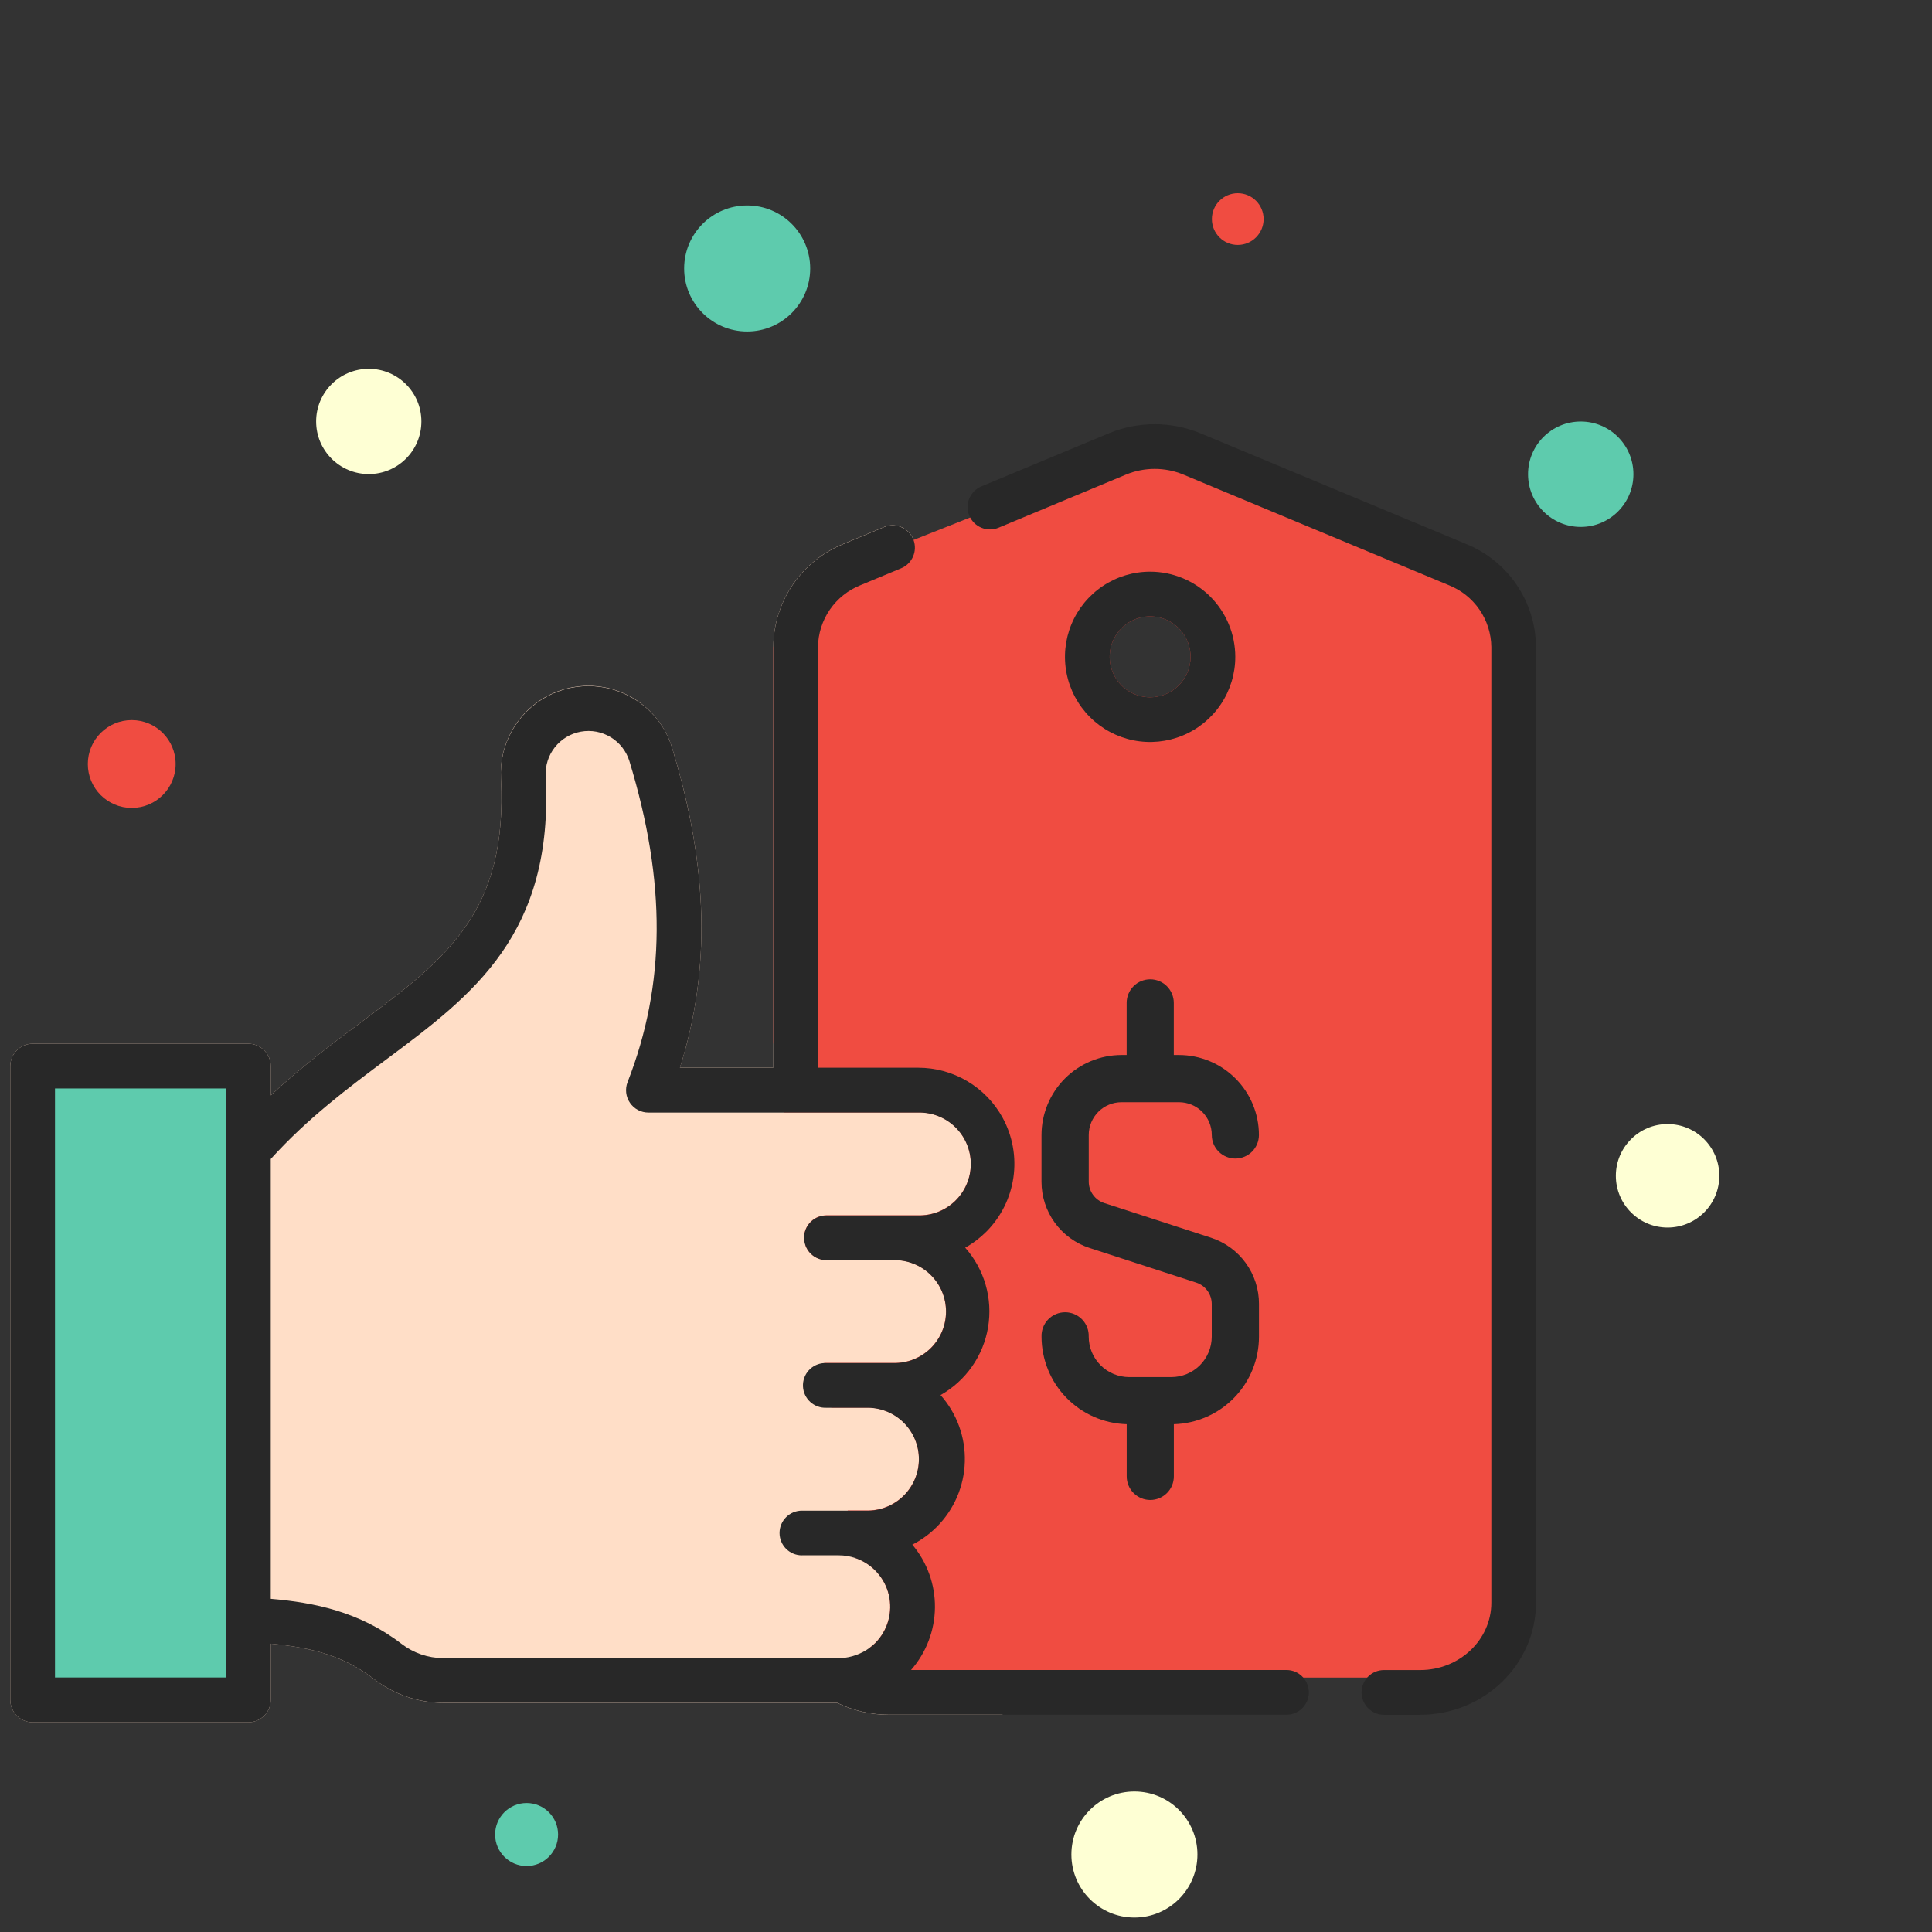 <svg width="110" height="110" viewBox="0 0 110 110" fill="none" xmlns="http://www.w3.org/2000/svg">
<rect x="0" y="0" width="110" height="110" fill="#333333" stroke="none"/>
<g clip-path="url(#clip0_180_74)">
<path d="M57.082 63.644V97.633H50.625C49.598 97.634 48.584 97.402 47.661 96.955H25.22C23.808 96.946 22.437 96.476 21.317 95.616C19.597 94.296 17.832 93.813 15.415 93.585V96.787C15.415 97.124 15.281 97.448 15.042 97.687C14.803 97.925 14.48 98.059 14.142 98.059H1.859C1.521 98.059 1.198 97.925 0.959 97.687C0.72 97.448 0.586 97.124 0.586 96.787V60.698C0.586 60.361 0.72 60.037 0.959 59.798C1.198 59.56 1.521 59.426 1.859 59.426H14.142C14.48 59.426 14.803 59.56 15.042 59.798C15.281 60.037 15.415 60.361 15.415 60.698V62.366C17.142 60.756 18.9 59.443 20.505 58.243C25.389 54.597 28.918 51.966 28.521 44.314C28.452 43.097 28.831 41.897 29.587 40.941C30.343 39.985 31.422 39.339 32.622 39.125C33.822 38.911 35.058 39.143 36.098 39.779C37.138 40.415 37.909 41.41 38.265 42.575C40.331 49.353 40.482 55.191 38.711 60.786H44.028V36.832C44.038 35.57 44.422 34.339 45.131 33.296C45.841 32.252 46.844 31.442 48.014 30.968L50.329 30.005C50.64 29.875 50.99 29.873 51.302 30.001C51.614 30.128 51.862 30.373 51.994 30.683C51.994 30.7 52.007 30.717 52.012 30.734C52.126 31.042 52.116 31.382 51.984 31.683C51.853 31.984 51.61 32.222 51.307 32.348L48.992 33.312C48.287 33.592 47.68 34.076 47.249 34.701C46.819 35.327 46.583 36.066 46.573 36.825V60.791H52.274C53.257 60.791 54.223 61.056 55.069 61.558C55.915 62.06 56.61 62.78 57.082 63.644Z" fill="#FFDEC7"/>
<path d="M13.749 60.457H2.252V96.899H13.749V60.457Z" fill="#5ECBAD"/>
<path d="M86.001 85.521C86.001 85.521 86.001 40.731 86.001 39.701C86.001 38.671 84.567 32.548 84.567 32.548L65.484 25.4L55.238 29.462L52.014 30.741L49.776 31.628L44.028 36.832V59.349L44.661 63.336H52.274C52.664 63.327 53.053 63.396 53.416 63.539C53.78 63.682 54.111 63.896 54.391 64.169C54.67 64.442 54.893 64.768 55.044 65.128C55.196 65.488 55.274 65.875 55.274 66.266C55.274 66.656 55.196 67.043 55.044 67.403C54.893 67.763 54.67 68.089 54.391 68.362C54.111 68.635 53.78 68.85 53.416 68.992C53.053 69.135 52.664 69.204 52.274 69.195H47.051C46.727 69.195 46.415 69.319 46.179 69.541C45.943 69.764 45.801 70.069 45.782 70.393L45.869 70.934C45.963 71.172 46.126 71.377 46.338 71.52C46.55 71.664 46.8 71.741 47.057 71.74H50.86C51.251 71.73 51.639 71.799 52.003 71.942C52.367 72.085 52.698 72.299 52.978 72.572C53.257 72.845 53.479 73.171 53.631 73.531C53.783 73.891 53.861 74.278 53.861 74.669C53.861 75.06 53.783 75.446 53.631 75.806C53.479 76.167 53.257 76.493 52.978 76.766C52.698 77.038 52.367 77.253 52.003 77.396C51.639 77.539 51.251 77.608 50.86 77.598H47.051C47.011 77.596 46.97 77.596 46.929 77.598L47.331 80.143H49.459C50.224 80.162 50.951 80.478 51.485 81.025C52.019 81.573 52.319 82.307 52.319 83.072C52.319 83.837 52.019 84.572 51.485 85.119C50.951 85.666 50.224 85.983 49.459 86.001H48.263L48.692 88.701C49.164 88.861 49.587 89.138 49.922 89.507C50.257 89.875 50.492 90.323 50.606 90.808C50.719 91.293 50.708 91.799 50.572 92.278C50.436 92.757 50.18 93.193 49.829 93.546C49.728 93.646 49.62 93.737 49.505 93.82L49.775 95.516H82.643L85.996 92.462L86.001 85.521ZM65.484 39.701C65.028 39.701 64.582 39.566 64.204 39.313C63.825 39.059 63.529 38.7 63.355 38.279C63.181 37.858 63.135 37.394 63.224 36.947C63.313 36.501 63.532 36.09 63.854 35.768C64.177 35.446 64.587 35.226 65.034 35.137C65.481 35.048 65.944 35.094 66.365 35.268C66.786 35.443 67.146 35.738 67.399 36.117C67.652 36.496 67.787 36.941 67.787 37.397C67.787 38.008 67.544 38.594 67.112 39.026C66.68 39.458 66.094 39.7 65.484 39.701V39.701Z" fill="#F04C41"/>
<path d="M83.468 30.968L68.351 24.671C66.68 23.98 64.803 23.98 63.132 24.671L55.874 27.694C55.562 27.824 55.315 28.073 55.187 28.385C55.058 28.697 55.059 29.048 55.189 29.359C55.319 29.671 55.568 29.918 55.88 30.046C56.192 30.175 56.543 30.174 56.855 30.044L64.113 27.02C65.157 26.589 66.329 26.589 67.374 27.02L82.49 33.318C83.196 33.599 83.802 34.082 84.233 34.707C84.663 35.332 84.899 36.071 84.91 36.83V91.249C84.91 93.367 83.093 95.087 80.858 95.087H78.793C78.456 95.087 78.132 95.221 77.894 95.46C77.655 95.698 77.521 96.022 77.521 96.359C77.521 96.697 77.655 97.02 77.894 97.259C78.132 97.498 78.456 97.632 78.793 97.632H80.856C84.494 97.632 87.453 94.77 87.453 91.249V36.83C87.443 35.569 87.059 34.338 86.35 33.295C85.64 32.251 84.637 31.442 83.468 30.968V30.968Z" fill="#282828"/>
<path d="M74.196 95.509C74.077 95.375 73.931 95.267 73.767 95.194C73.604 95.121 73.427 95.083 73.247 95.084H51.87C52.735 94.1 53.218 92.838 53.232 91.528C53.246 90.219 52.789 88.947 51.944 87.946C52.458 87.684 52.927 87.344 53.334 86.936C54.321 85.949 54.893 84.622 54.933 83.227C54.974 81.831 54.479 80.473 53.551 79.43C54.262 79.029 54.873 78.475 55.342 77.806C55.81 77.138 56.123 76.374 56.257 75.569C56.392 74.764 56.345 73.94 56.119 73.156C55.894 72.371 55.496 71.648 54.954 71.037C55.394 70.792 55.798 70.486 56.154 70.13C56.99 69.294 57.532 68.209 57.7 67.039C57.868 65.869 57.652 64.676 57.085 63.638C56.613 62.776 55.917 62.056 55.07 61.555C54.223 61.054 53.258 60.79 52.274 60.791H46.573V36.832C46.583 36.073 46.819 35.333 47.249 34.708C47.68 34.083 48.287 33.599 48.992 33.318L51.307 32.355C51.61 32.229 51.853 31.991 51.984 31.69C52.116 31.389 52.126 31.049 52.012 30.741C52.012 30.724 52.001 30.707 51.994 30.69C51.862 30.38 51.614 30.135 51.302 30.007C50.99 29.88 50.64 29.882 50.329 30.012L48.014 30.975C46.844 31.449 45.841 32.259 45.131 33.302C44.422 34.346 44.038 35.577 44.028 36.839V60.791H38.711C40.482 55.193 40.331 49.358 38.265 42.58C37.955 41.558 37.322 40.665 36.46 40.035C35.699 39.474 34.794 39.141 33.852 39.075C32.909 39.008 31.966 39.211 31.134 39.659C30.302 40.108 29.615 40.783 29.152 41.607C28.69 42.431 28.471 43.37 28.521 44.314C28.918 51.964 25.389 54.597 20.505 58.243C18.896 59.443 17.139 60.756 15.415 62.366V60.698C15.415 60.361 15.281 60.037 15.042 59.798C14.803 59.56 14.48 59.426 14.142 59.426H1.859C1.521 59.426 1.198 59.56 0.959 59.798C0.72 60.037 0.586 60.361 0.586 60.698V96.787C0.586 97.124 0.72 97.448 0.959 97.687C1.198 97.925 1.521 98.059 1.859 98.059H14.142C14.48 98.059 14.803 97.925 15.042 97.687C15.281 97.448 15.415 97.124 15.415 96.787V93.585C17.832 93.813 19.597 94.296 21.312 95.611C22.432 96.471 23.802 96.941 25.214 96.95H47.661C48.584 97.397 49.598 97.629 50.625 97.628H73.247C73.493 97.629 73.733 97.558 73.94 97.425C74.146 97.291 74.309 97.101 74.409 96.877C74.51 96.653 74.543 96.404 74.505 96.161C74.467 95.919 74.36 95.692 74.196 95.509V95.509ZM12.87 95.509H3.131V61.971H12.87V95.509ZM45.657 88.553H47.757C48.076 88.553 48.392 88.605 48.694 88.708C49.166 88.867 49.589 89.145 49.923 89.513C50.258 89.882 50.494 90.33 50.608 90.815C50.721 91.3 50.71 91.805 50.574 92.284C50.438 92.764 50.182 93.2 49.831 93.553C49.73 93.653 49.622 93.744 49.507 93.826C49.033 94.17 48.471 94.372 47.886 94.408H25.221C24.367 94.401 23.538 94.115 22.861 93.594C20.462 91.756 17.899 91.244 15.416 91.03V65.988C17.546 63.64 19.828 61.938 22.033 60.291C26.921 56.645 31.534 53.199 31.069 44.19C31.037 43.596 31.223 43.011 31.592 42.544C31.961 42.078 32.488 41.762 33.074 41.657C33.659 41.551 34.263 41.664 34.772 41.973C35.28 42.281 35.658 42.765 35.835 43.333C37.939 50.235 37.907 56.043 35.732 61.609C35.656 61.802 35.629 62.011 35.653 62.217C35.676 62.423 35.75 62.62 35.867 62.791C35.984 62.962 36.141 63.102 36.324 63.199C36.508 63.295 36.712 63.345 36.919 63.345H52.274C52.664 63.336 53.053 63.404 53.416 63.547C53.78 63.69 54.111 63.904 54.391 64.177C54.67 64.45 54.893 64.776 55.044 65.137C55.196 65.497 55.274 65.883 55.274 66.274C55.274 66.665 55.196 67.052 55.044 67.412C54.893 67.772 54.67 68.098 54.391 68.371C54.111 68.644 53.78 68.858 53.416 69.001C53.053 69.144 52.664 69.213 52.274 69.203H47.051C46.727 69.203 46.415 69.327 46.179 69.55C45.943 69.773 45.801 70.077 45.782 70.401C45.781 70.426 45.781 70.451 45.782 70.476C45.782 70.636 45.812 70.794 45.872 70.942C45.966 71.181 46.13 71.385 46.342 71.529C46.553 71.673 46.804 71.749 47.06 71.748H50.864C51.254 71.739 51.643 71.808 52.007 71.951C52.37 72.094 52.702 72.308 52.981 72.581C53.261 72.854 53.483 73.18 53.635 73.54C53.786 73.9 53.864 74.287 53.864 74.677C53.864 75.068 53.786 75.455 53.635 75.815C53.483 76.175 53.261 76.501 52.981 76.774C52.702 77.047 52.37 77.261 52.007 77.404C51.643 77.547 51.254 77.616 50.864 77.607H47.051C47.011 77.604 46.97 77.604 46.929 77.607C46.592 77.623 46.275 77.772 46.047 78.022C45.82 78.273 45.702 78.603 45.718 78.94C45.734 79.278 45.884 79.595 46.134 79.822C46.384 80.049 46.714 80.168 47.051 80.152H49.459C50.224 80.17 50.951 80.487 51.485 81.034C52.02 81.581 52.319 82.316 52.319 83.081C52.319 83.846 52.02 84.58 51.485 85.127C50.951 85.675 50.224 85.992 49.459 86.01H45.657C45.319 86.01 44.996 86.144 44.757 86.383C44.519 86.621 44.384 86.945 44.384 87.282C44.384 87.62 44.519 87.944 44.757 88.182C44.996 88.421 45.319 88.555 45.657 88.555V88.553Z" fill="#282828"/>
<path d="M65.484 32.548C64.525 32.548 63.587 32.832 62.79 33.365C61.992 33.898 61.371 34.655 61.004 35.541C60.637 36.427 60.541 37.402 60.728 38.343C60.915 39.283 61.377 40.148 62.055 40.826C62.733 41.504 63.597 41.965 64.537 42.153C65.478 42.34 66.453 42.244 67.339 41.877C68.225 41.51 68.982 40.888 69.515 40.091C70.048 39.293 70.332 38.356 70.332 37.397C70.331 36.111 69.82 34.879 68.911 33.97C68.002 33.061 66.769 32.549 65.484 32.548ZM65.484 39.701C65.028 39.701 64.582 39.566 64.204 39.313C63.825 39.059 63.529 38.7 63.355 38.279C63.181 37.858 63.135 37.394 63.224 36.947C63.313 36.501 63.532 36.09 63.854 35.768C64.177 35.446 64.587 35.226 65.034 35.137C65.481 35.048 65.944 35.094 66.365 35.268C66.786 35.443 67.146 35.738 67.399 36.117C67.652 36.496 67.787 36.941 67.787 37.397C67.787 38.008 67.544 38.594 67.112 39.026C66.68 39.458 66.094 39.7 65.484 39.701V39.701Z" fill="#282828"/>
<path d="M66.695 78.406H64.286C63.676 78.404 63.092 78.162 62.661 77.73C62.23 77.299 61.988 76.715 61.987 76.105C61.993 75.925 61.963 75.745 61.899 75.576C61.834 75.408 61.736 75.254 61.611 75.124C61.485 74.994 61.335 74.891 61.169 74.821C61.003 74.75 60.824 74.714 60.644 74.714C60.463 74.714 60.285 74.75 60.119 74.821C59.953 74.891 59.802 74.994 59.677 75.124C59.552 75.254 59.454 75.408 59.389 75.576C59.325 75.745 59.295 75.925 59.301 76.105C59.302 77.403 59.809 78.65 60.714 79.581C61.62 80.511 62.852 81.052 64.15 81.088V84.061C64.15 84.237 64.185 84.411 64.252 84.574C64.32 84.737 64.418 84.885 64.543 85.01C64.668 85.134 64.816 85.233 64.978 85.3C65.141 85.368 65.316 85.403 65.492 85.403C65.668 85.403 65.843 85.368 66.005 85.3C66.168 85.233 66.316 85.134 66.441 85.01C66.566 84.885 66.664 84.737 66.732 84.574C66.799 84.411 66.834 84.237 66.834 84.061V81.088C68.131 81.052 69.363 80.511 70.268 79.581C71.173 78.651 71.68 77.404 71.681 76.107V74.241C71.683 73.402 71.418 72.585 70.925 71.907C70.433 71.229 69.737 70.725 68.939 70.467L62.874 68.498C62.616 68.414 62.392 68.25 62.233 68.031C62.074 67.811 61.988 67.547 61.989 67.276V64.621C61.989 64.126 62.185 63.651 62.535 63.301C62.885 62.951 63.36 62.755 63.855 62.755H67.127C67.623 62.755 68.097 62.951 68.447 63.301C68.797 63.651 68.994 64.126 68.994 64.621C68.994 64.977 69.135 65.318 69.387 65.57C69.638 65.821 69.98 65.963 70.336 65.963C70.692 65.963 71.033 65.821 71.285 65.57C71.536 65.318 71.678 64.977 71.678 64.621C71.677 63.414 71.197 62.257 70.343 61.403C69.49 60.549 68.333 60.069 67.126 60.067H66.831V57.1C66.831 56.923 66.796 56.749 66.728 56.586C66.661 56.423 66.562 56.275 66.438 56.151C66.313 56.026 66.165 55.927 66.002 55.86C65.839 55.792 65.665 55.758 65.489 55.758C65.312 55.758 65.138 55.792 64.975 55.86C64.812 55.927 64.664 56.026 64.54 56.151C64.415 56.275 64.316 56.423 64.249 56.586C64.181 56.749 64.147 56.923 64.147 57.1V60.067H63.853C62.646 60.068 61.488 60.549 60.635 61.402C59.781 62.256 59.301 63.413 59.299 64.621V67.281C59.298 68.12 59.562 68.937 60.055 69.615C60.548 70.294 61.243 70.798 62.041 71.056L68.106 73.026C68.364 73.109 68.589 73.272 68.748 73.492C68.907 73.711 68.992 73.975 68.992 74.246V76.112C68.99 76.72 68.747 77.303 68.317 77.733C67.886 78.162 67.303 78.404 66.695 78.406V78.406Z" fill="#282828"/>
<path d="M20.996 26.992C22.651 26.992 23.992 25.651 23.992 23.996C23.992 22.341 22.651 21 20.996 21C19.341 21 18 22.341 18 23.996C18 25.651 19.341 26.992 20.996 26.992Z" fill="#FEFFD4"/>
<path d="M42.54 18.873C44.522 18.873 46.129 17.267 46.129 15.285C46.129 13.303 44.522 11.697 42.54 11.697C40.558 11.697 38.952 13.303 38.952 15.285C38.952 17.267 40.558 18.873 42.54 18.873Z" fill="#5ECBAD"/>
<path d="M7.5 46C8.881 46 10 44.881 10 43.5C10 42.119 8.881 41 7.5 41C6.119 41 5 42.119 5 43.5C5 44.881 6.119 46 7.5 46Z" fill="#F04C41"/>
<path d="M94.945 69.891C96.572 69.891 97.891 68.572 97.891 66.945C97.891 65.319 96.572 64 94.945 64C93.319 64 92 65.319 92 66.945C92 68.572 93.319 69.891 94.945 69.891Z" fill="#FEFFD4"/>
<path d="M70.473 13.945C71.286 13.945 71.945 13.286 71.945 12.473C71.945 11.659 71.286 11 70.473 11C69.659 11 69 11.659 69 12.473C69 13.286 69.659 13.945 70.473 13.945Z" fill="#F04C41"/>
<path d="M64.588 109.177C66.57 109.177 68.177 107.57 68.177 105.588C68.177 103.607 66.57 102 64.588 102C62.607 102 61 103.607 61 105.588C61 107.57 62.607 109.177 64.588 109.177Z" fill="#FEFFD4"/>
<path d="M29.982 106.244C30.972 106.244 31.775 105.441 31.775 104.45C31.775 103.46 30.972 102.657 29.982 102.657C28.991 102.657 28.189 103.46 28.189 104.45C28.189 105.441 28.991 106.244 29.982 106.244Z" fill="#5ECBAD"/>
<path d="M90 30C91.657 30 93 28.657 93 27C93 25.343 91.657 24 90 24C88.343 24 87 25.343 87 27C87 28.657 88.343 30 90 30Z" fill="#5ECBAD"/>
</g>
<defs>
<clipPath id="clip0_180_74">
<rect width="110" height="110" fill="white"/>
</clipPath>
</defs>
</svg>
